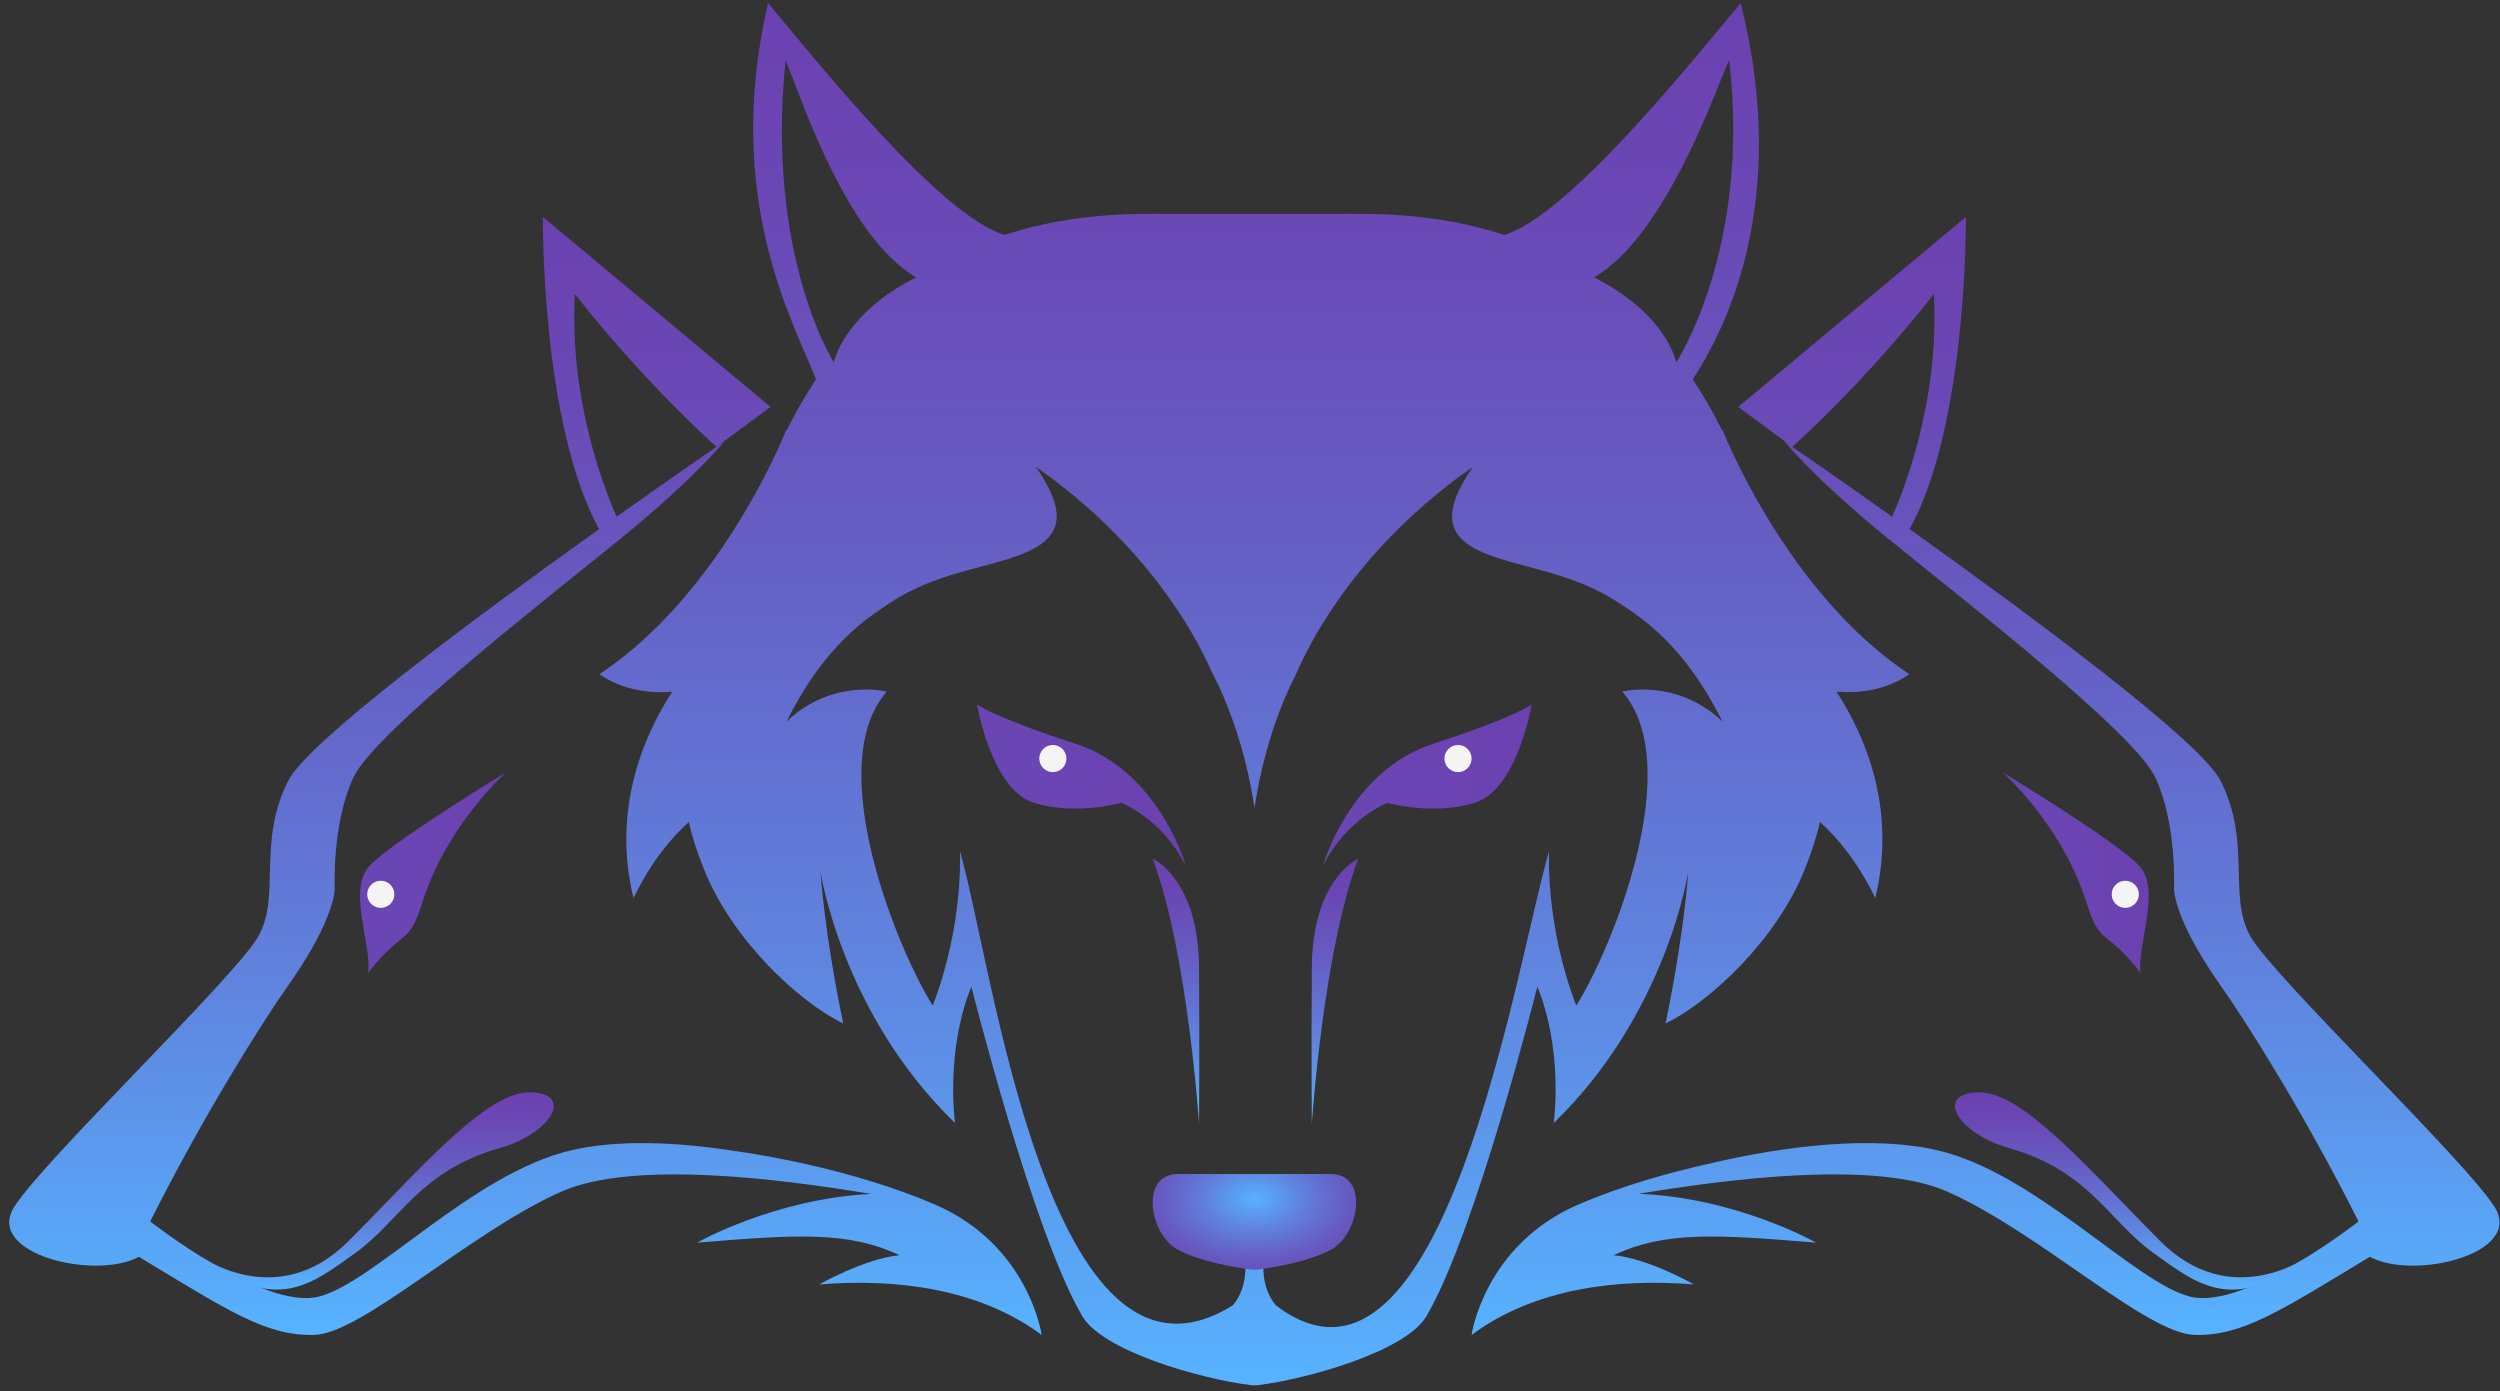 <svg width="257" height="143" viewBox="0 0 257 143" fill="none" xmlns="http://www.w3.org/2000/svg">
<rect x="0" y="0" width="257" height="143" fill="#333333" stroke="none"/>
<path d="M135.988 89.046C135.988 89.046 138.687 79.266 147.342 76.456C155.999 73.645 157.459 72.408 157.459 72.408C157.459 72.408 155.998 81.177 151.614 82.526C147.23 83.876 142.62 82.526 142.62 82.526C142.62 82.526 138.349 84.212 135.988 89.046Z" fill="url(#paint0_linear_9_313)"/>
<path d="M121.911 89.046C121.911 89.046 119.213 79.266 110.558 76.456C101.901 73.645 100.439 72.408 100.439 72.408C100.439 72.408 101.901 81.177 106.285 82.526C110.669 83.876 115.279 82.526 115.279 82.526C115.279 82.526 119.551 84.212 121.911 89.046Z" fill="url(#paint1_linear_9_313)"/>
<path d="M118.494 88.277C118.494 88.277 123.202 90.339 123.261 99.441C123.321 108.544 123.262 115.544 123.262 115.544C123.262 115.544 122.1 97.877 118.494 88.277Z" fill="url(#paint2_linear_9_313)"/>
<path d="M139.622 88.277C139.622 88.277 134.915 90.339 134.855 99.441C134.795 108.544 134.854 115.544 134.854 115.544C134.854 115.544 136.017 97.877 139.622 88.277Z" fill="url(#paint3_linear_9_313)"/>
<path d="M196.285 69.312C186.153 62.596 179.978 50.65 177.873 46.04C177.809 45.897 177.744 45.756 177.681 45.614C177.267 44.688 177.055 44.146 177.055 44.146C177.048 44.185 177.043 44.225 177.037 44.263C176.098 42.341 175.082 40.601 174.015 38.996C178.616 31.954 183.626 18.929 178.94 0.322C173.649 6.646 161.214 22.186 154.64 24.146C147.146 21.713 140.363 21.989 137.376 21.989C133.071 21.989 130.577 21.989 129.386 21.989C128.79 21.989 128.514 21.989 128.514 21.989C127.323 21.989 124.829 21.989 120.525 21.989C117.538 21.989 110.754 21.713 103.261 24.146C96.686 22.186 84.252 6.645 78.961 0.322C74.275 20.36 81.591 33.119 83.885 38.996C82.818 40.601 81.802 42.341 80.864 44.263C80.856 44.225 80.853 44.184 80.845 44.146C80.845 44.146 80.634 44.688 80.22 45.614C80.155 45.756 80.091 45.897 80.027 46.04C77.923 50.65 71.748 62.595 61.615 69.312C64.152 71.026 66.913 71.29 69.107 71.105C66.201 75.574 62.887 83.117 65.122 92.32C66.977 88.513 69.063 86.062 70.813 84.506C71.171 86.16 71.705 87.658 72.318 89.23C75.191 96.591 82.193 103.054 86.681 105.209C84.706 95.694 84.347 89.589 84.347 89.589C84.347 89.589 86.502 104.131 98.172 115.443C97.274 107.005 99.864 101.439 99.864 101.439C99.864 101.439 106.072 126.216 111.099 135.013C112.949 138.883 123.746 141.811 128.514 142.38C128.844 142.427 129.112 142.432 129.386 142.38C134.154 141.811 144.951 138.883 146.802 135.013C151.829 126.216 158.036 101.439 158.036 101.439C158.036 101.439 160.626 107.005 159.729 115.443C171.399 104.132 173.553 89.589 173.553 89.589C173.553 89.589 173.194 95.693 171.219 105.209C175.708 103.054 182.71 96.591 185.582 89.23C186.195 87.658 186.73 86.16 187.088 84.506C188.837 86.061 190.923 88.513 192.779 92.32C195.014 83.117 191.699 75.574 188.793 71.105C190.987 71.291 193.748 71.027 196.285 69.312ZM177.756 6.193C180.047 25.515 172.318 37.252 172.318 37.252C172.318 37.252 171.388 32.314 163.873 28.521C171.459 24.084 176.612 8.482 177.756 6.193ZM80.751 6.228C81.895 8.518 86.583 24.084 94.169 28.52C86.655 32.313 85.725 37.251 85.725 37.251C85.725 37.251 78.711 26.373 80.751 6.228ZM166.762 71.096C173.418 78.687 165.689 97.581 162.039 103.377C158.819 95.004 159.248 87.49 159.248 87.49C155.918 98.725 148.415 147.318 131.167 134.194C129.578 132.333 129.898 129.785 129.898 129.785L128.949 129.974L128.001 129.785C128.001 129.785 128.32 132.326 126.739 134.186C107.766 146.029 102.003 98.712 98.677 87.49C98.677 87.49 99.107 95.004 95.886 103.377C92.237 97.581 84.508 78.687 91.163 71.096C91.163 71.096 85.581 69.67 80.858 74.179C82.971 69.952 85.896 65.671 90.59 62.583C94.697 59.667 98.201 58.99 102.652 57.755C108.449 56.145 110.632 53.998 106.48 47.986C117.9 55.969 122.876 65.236 124.54 69.009C128.093 75.736 128.949 83.075 128.949 83.075L128.976 82.57V83.075C128.976 83.075 129.809 75.916 133.253 69.259C134.8 65.662 139.738 56.153 151.421 47.986C147.271 53.998 149.453 56.145 155.249 57.755C159.612 58.966 163.063 59.633 167.066 62.405C171.919 65.505 174.913 69.871 177.068 74.179C172.344 69.67 166.762 71.096 166.762 71.096Z" fill="url(#paint4_linear_9_313)"/>
<path d="M136.838 120.689C135.101 120.689 132.913 120.689 131.028 120.689C128.723 120.689 126.873 120.689 126.873 120.689C124.988 120.689 122.8 120.689 121.064 120.689C117.204 120.689 118.101 126.843 121.064 128.459C123.29 129.673 126.869 130.279 128.512 130.505C128.825 130.53 129.113 130.528 129.39 130.505C131.032 130.279 134.613 129.673 136.839 128.459C139.801 126.843 140.698 120.689 136.838 120.689Z" fill="url(#paint5_radial_9_313)"/>
<path d="M237.248 129.169C237.248 129.169 229.394 134.901 222.094 127.602C214.794 120.302 207.924 112.144 203.344 112.287C198.764 112.43 201.38 116.573 206.493 118.012C214.759 120.338 216.763 125.491 221.343 128.783C225.923 132.075 229.644 135.152 237.248 129.169Z" fill="url(#paint6_linear_9_313)"/>
<path d="M256.441 124.071C253.409 119.253 233.725 100.445 231.356 96.28C228.986 92.115 231.497 86.665 228.274 80.261C226.236 76.208 208.821 63.314 196.308 54.392C202.293 43.554 202.093 22.295 202.093 22.295L178.691 41.832L184.169 45.879C183.695 45.552 183.439 45.376 183.439 45.376C183.439 45.376 186.448 49.1 193.648 55.001C200.848 60.901 219.325 75.168 221.558 79.905C223.791 84.642 223.49 91.305 223.49 91.305C223.49 91.305 223.347 94.218 227.999 100.909C231.29 105.563 237.249 115.186 242.455 125.563C242.455 125.563 230.836 134.718 225.136 133.292C219.435 131.865 209.346 120.656 199.229 118.263C192.779 116.738 183.871 117.684 175.503 119.67C171.619 120.541 166.801 121.869 162.303 123.802C152.575 127.98 151.277 137.233 151.277 137.233C157.718 132.443 166.306 131.396 174.142 132.04C174.142 132.04 169.419 129.356 165.877 129.034C171.137 126.565 176.397 126.887 186.702 127.748C186.702 127.748 178.567 123.115 168.449 122.723C177.716 121.184 192.879 119.23 200.249 122.524C209.708 126.75 220.688 137.115 225.617 137.229C230.547 137.344 234.367 134.781 243.621 129.2C248.128 131.646 259.474 128.888 256.441 124.071ZM184.248 45.932C184.273 45.909 191.371 39.667 198.8 30.238C199.444 41.575 195.336 51.284 194.508 53.112C189.705 49.705 185.851 47.036 184.248 45.932Z" fill="url(#paint7_linear_9_313)"/>
<path d="M205.885 79.404C205.885 79.404 217.692 86.569 219.947 89.047C222.202 91.526 219.641 97.234 220.057 100.013C216.393 95.305 215.926 97.383 214.473 92.751C211.968 84.772 205.885 79.404 205.885 79.404Z" fill="url(#paint8_linear_9_313)"/>
<path d="M20.652 129.169C20.652 129.169 28.507 134.901 35.806 127.602C43.106 120.302 49.976 112.144 54.556 112.287C59.136 112.43 56.52 116.573 51.407 118.012C43.141 120.338 41.138 125.491 36.557 128.783C31.977 132.075 28.256 135.152 20.652 129.169Z" fill="url(#paint9_linear_9_313)"/>
<path d="M96.06 123.802C87.608 120.171 78.022 118.669 75.651 118.337C69.458 117.363 63.402 117.144 58.67 118.263C48.553 120.656 38.464 131.865 32.763 133.292C27.062 134.718 15.444 125.563 15.444 125.563C20.651 115.186 26.608 105.562 29.9 100.909C34.552 94.218 34.408 91.305 34.408 91.305C34.408 91.305 34.108 84.642 36.341 79.905C38.574 75.168 57.051 60.901 64.251 55.001C71.451 49.1 74.46 45.376 74.46 45.376C74.46 45.376 74.203 45.552 73.729 45.879L79.207 41.832L55.806 22.295C55.806 22.295 55.606 43.554 61.59 54.392C49.077 63.314 31.663 76.208 29.624 80.261C26.402 86.666 28.912 92.115 26.543 96.28C24.174 100.445 4.49 119.253 1.457 124.071C-1.575 128.889 9.771 131.646 14.276 129.2C23.53 134.781 27.35 137.344 32.28 137.229C37.209 137.115 48.19 126.75 57.648 122.524C65.04 119.22 80.276 121.196 89.534 122.737C79.592 123.229 71.659 127.749 71.659 127.749C81.964 126.888 87.224 126.566 92.484 129.035C88.942 129.357 84.218 132.041 84.218 132.041C92.055 131.397 100.643 132.443 107.083 137.234C107.086 137.232 105.788 127.98 96.06 123.802ZM59.1 30.238C66.529 39.667 73.626 45.909 73.653 45.932C72.049 47.036 68.195 49.704 63.392 53.112C62.564 51.285 58.456 41.575 59.1 30.238Z" fill="url(#paint10_linear_9_313)"/>
<path d="M52.015 79.404C52.015 79.404 40.208 86.569 37.953 89.047C35.697 91.526 38.259 97.234 37.843 100.013C41.507 95.305 41.973 97.383 43.427 92.751C45.931 84.772 52.015 79.404 52.015 79.404Z" fill="url(#paint11_linear_9_313)"/>
<path d="M108.233 79.375C109.004 79.375 109.629 78.75 109.629 77.98C109.629 77.209 109.004 76.584 108.233 76.584C107.463 76.584 106.838 77.209 106.838 77.98C106.838 78.75 107.463 79.375 108.233 79.375Z" fill="#F4F4F4"/>
<path d="M39.145 93.33C39.916 93.33 40.541 92.705 40.541 91.935C40.541 91.164 39.916 90.539 39.145 90.539C38.375 90.539 37.75 91.164 37.75 91.935C37.75 92.705 38.375 93.33 39.145 93.33Z" fill="#F4F4F4"/>
<path d="M218.478 93.33C219.248 93.33 219.873 92.705 219.873 91.935C219.873 91.164 219.248 90.539 218.478 90.539C217.707 90.539 217.082 91.164 217.082 91.935C217.082 92.705 217.707 93.33 218.478 93.33Z" fill="#F4F4F4"/>
<path d="M149.884 79.375C150.655 79.375 151.279 78.75 151.279 77.98C151.279 77.209 150.655 76.584 149.884 76.584C149.113 76.584 148.488 77.209 148.488 77.98C148.488 78.75 149.113 79.375 149.884 79.375Z" fill="#F4F4F4"/>
<defs>
<linearGradient id="paint0_linear_9_313" x1="135.988" y1="80.727" x2="157.46" y2="80.727" gradientUnits="userSpaceOnUse">
<stop offset="0.182" stop-color="#6A46B4"/>
<stop offset="1" stop-color="#6B41B0"/>
</linearGradient>
<linearGradient id="paint1_linear_9_313" x1="100.44" y1="80.727" x2="121.912" y2="80.727" gradientUnits="userSpaceOnUse">
<stop offset="0.182" stop-color="#6A46B4"/>
<stop offset="1" stop-color="#6B41B0"/>
</linearGradient>
<linearGradient id="paint2_linear_9_313" x1="120.891" y1="115.543" x2="120.891" y2="88.277" gradientUnits="userSpaceOnUse">
<stop stop-color="#57B3FF"/>
<stop offset="0.035" stop-color="#58ADFB"/>
<stop offset="0.346" stop-color="#607FDB"/>
<stop offset="0.621" stop-color="#665DC3"/>
<stop offset="0.849" stop-color="#6A48B5"/>
<stop offset="1" stop-color="#6B41B0"/>
</linearGradient>
<linearGradient id="paint3_linear_9_313" x1="137.226" y1="115.543" x2="137.226" y2="88.277" gradientUnits="userSpaceOnUse">
<stop stop-color="#57B3FF"/>
<stop offset="0.035" stop-color="#58ADFB"/>
<stop offset="0.346" stop-color="#607FDB"/>
<stop offset="0.621" stop-color="#665DC3"/>
<stop offset="0.849" stop-color="#6A48B5"/>
<stop offset="1" stop-color="#6B41B0"/>
</linearGradient>
<linearGradient id="paint4_linear_9_313" x1="128.949" y1="142.417" x2="128.949" y2="0.324" gradientUnits="userSpaceOnUse">
<stop stop-color="#57B3FF"/>
<stop offset="0.035" stop-color="#58ADFB"/>
<stop offset="0.346" stop-color="#607FDB"/>
<stop offset="0.621" stop-color="#665DC3"/>
<stop offset="0.849" stop-color="#6A48B5"/>
<stop offset="1" stop-color="#6B41B0"/>
</linearGradient>
<radialGradient id="paint5_radial_9_313" cx="0" cy="0" r="1" gradientUnits="userSpaceOnUse" gradientTransform="translate(128.951 123.249) scale(15.048 9.752)">
<stop stop-color="#57B3FF"/>
<stop offset="0.035" stop-color="#58ADFB"/>
<stop offset="0.346" stop-color="#607FDB"/>
<stop offset="0.621" stop-color="#665DC3"/>
<stop offset="0.849" stop-color="#6A48B5"/>
<stop offset="1" stop-color="#6B41B0"/>
</radialGradient>
<linearGradient id="paint6_linear_9_313" x1="219.112" y1="132.569" x2="219.112" y2="112.285" gradientUnits="userSpaceOnUse">
<stop stop-color="#57B3FF"/>
<stop offset="0.035" stop-color="#58ADFB"/>
<stop offset="0.346" stop-color="#607FDB"/>
<stop offset="0.621" stop-color="#665DC3"/>
<stop offset="0.849" stop-color="#6A48B5"/>
<stop offset="1" stop-color="#6B41B0"/>
</linearGradient>
<linearGradient id="paint7_linear_9_313" x1="204.114" y1="137.232" x2="204.114" y2="22.294" gradientUnits="userSpaceOnUse">
<stop stop-color="#57B3FF"/>
<stop offset="0.035" stop-color="#58ADFB"/>
<stop offset="0.346" stop-color="#607FDB"/>
<stop offset="0.621" stop-color="#665DC3"/>
<stop offset="0.849" stop-color="#6A48B5"/>
<stop offset="1" stop-color="#6B41B0"/>
</linearGradient>
<linearGradient id="paint8_linear_9_313" x1="205.885" y1="89.709" x2="220.889" y2="89.709" gradientUnits="userSpaceOnUse">
<stop offset="0.182" stop-color="#6A46B4"/>
<stop offset="1" stop-color="#6B41B0"/>
</linearGradient>
<linearGradient id="paint9_linear_9_313" x1="38.788" y1="132.569" x2="38.788" y2="112.285" gradientUnits="userSpaceOnUse">
<stop stop-color="#57B3FF"/>
<stop offset="0.035" stop-color="#58ADFB"/>
<stop offset="0.346" stop-color="#607FDB"/>
<stop offset="0.621" stop-color="#665DC3"/>
<stop offset="0.849" stop-color="#6A48B5"/>
<stop offset="1" stop-color="#6B41B0"/>
</linearGradient>
<linearGradient id="paint10_linear_9_313" x1="54.019" y1="137.232" x2="54.019" y2="22.294" gradientUnits="userSpaceOnUse">
<stop stop-color="#57B3FF"/>
<stop offset="0.035" stop-color="#58ADFB"/>
<stop offset="0.346" stop-color="#607FDB"/>
<stop offset="0.621" stop-color="#665DC3"/>
<stop offset="0.849" stop-color="#6A48B5"/>
<stop offset="1" stop-color="#6B41B0"/>
</linearGradient>
<linearGradient id="paint11_linear_9_313" x1="37.011" y1="89.709" x2="52.015" y2="89.709" gradientUnits="userSpaceOnUse">
<stop offset="0.182" stop-color="#6A46B4"/>
<stop offset="1" stop-color="#6B41B0"/>
</linearGradient>
</defs>
</svg>
